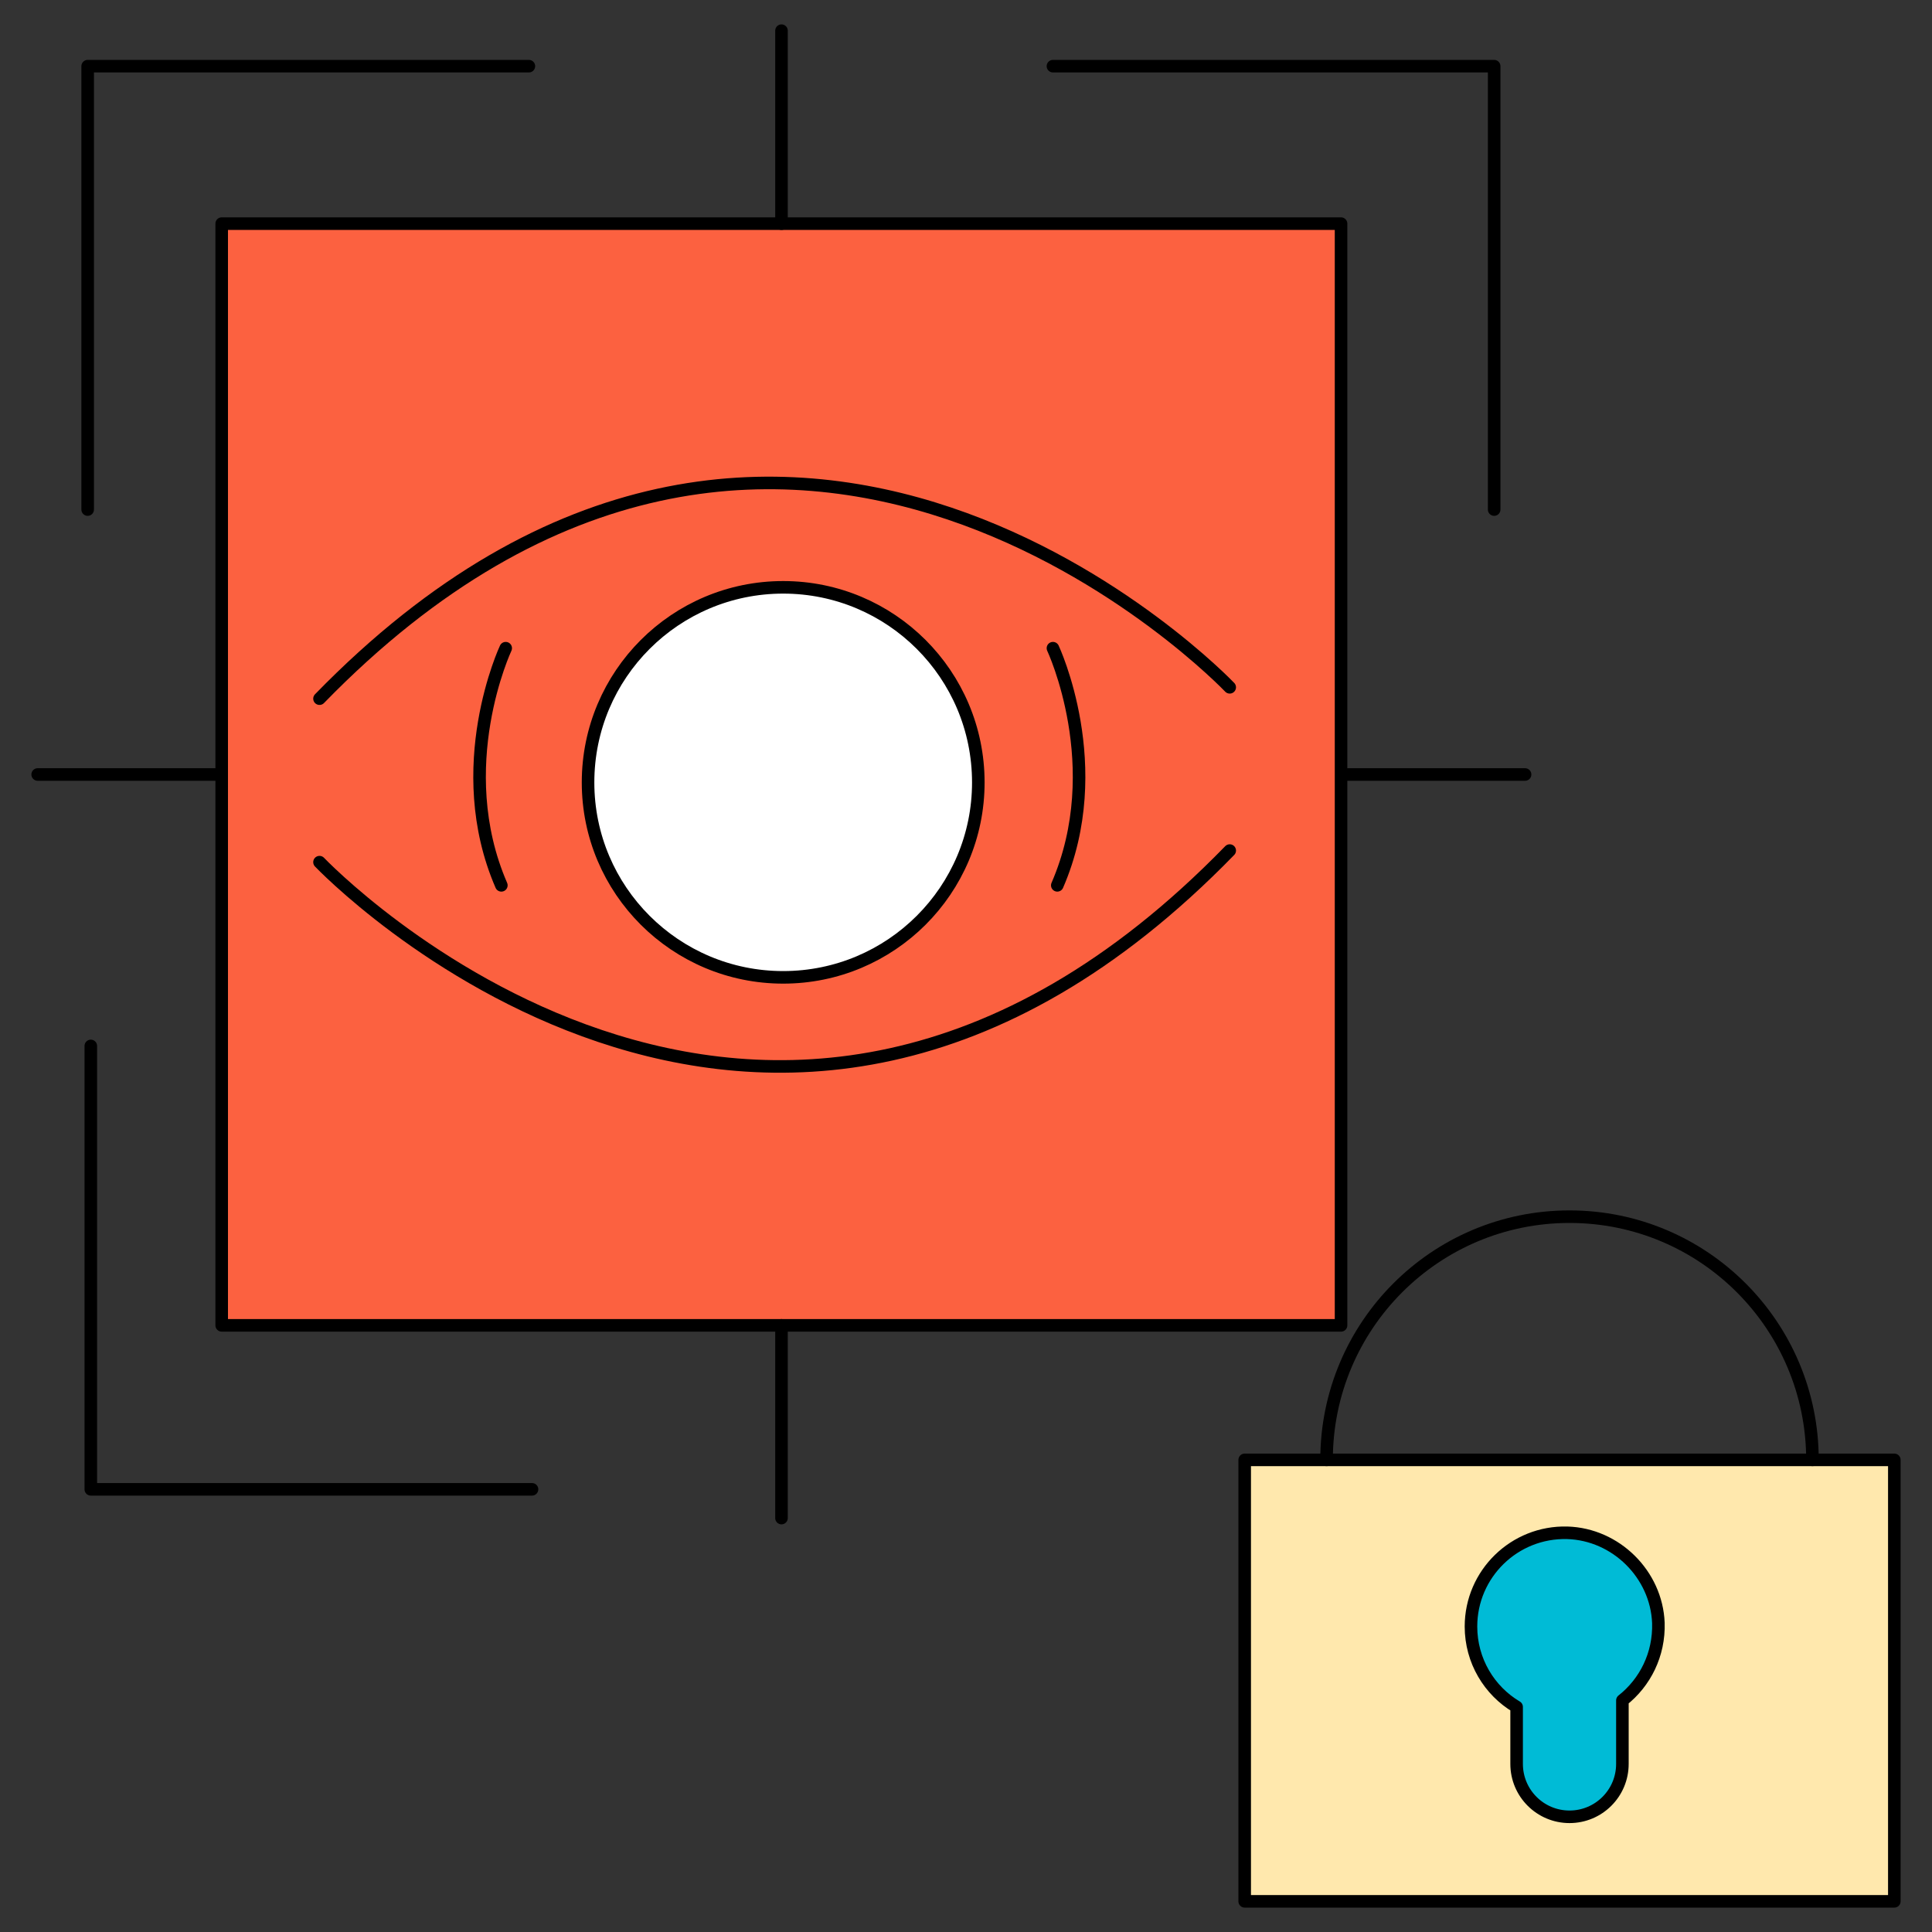 <svg version="1.2" xmlns="http://www.w3.org/2000/svg" viewBox="0 0 800 800" width="800" height="800">
	<rect x="0" y="0" width="800" height="800" fill="#333333" stroke="none"/>
	<title>Illegal Items-ai</title>
	<style>
		.s0 { fill: #fc6140 } 
		.s1 { fill: #ffe8ad } 
		.s2 { fill: none;stroke: #000000;stroke-linecap: round;stroke-linejoin: round;stroke-width: 5.2 } 
		.s3 { fill: #00bbd6 } 
		.s4 { fill: #ffffff } 
	</style>
	<g id="Layer 1">
		<g id="&lt;Group&gt;">
			<path id="&lt;Path&gt;" class="s0" d="m555.3 548.8h-463.5v-456.2h463.5v399.3z"/>
			<g id="&lt;Group&gt;">
				<path id="&lt;Path&gt;" class="s1" d="m515.4 604.5h269v182.8h-269z"/>
				<path id="&lt;Path&gt;" class="s2" d="m515.4 604.5h269v182.8h-269z"/>
				<path id="&lt;Path&gt;" class="s2" d="m549.3 604.5c0-55.6 45-100.7 100.6-100.7 55.6 0 100.6 45.1 100.6 100.7"/>
				<g id="&lt;Group&gt;">
					<path id="&lt;Path&gt;" class="s3" d="m609.1 673.5c0-21.8 18-39.4 39.9-38.8 20.1 0.6 36.9 17.2 37.7 37.3 0.4 13.1-5.5 24.7-14.9 32.1v26.3c0 12.1-9.8 21.9-21.9 21.9-12.1 0-21.9-9.8-21.9-21.9v-23.6c-11.3-6.7-18.9-19.1-18.9-33.3z"/>
				</g>
				<g id="&lt;Group&gt;">
					<path id="&lt;Path&gt;" class="s2" d="m609.1 673.5c0-21.8 18-39.4 39.9-38.8 20.1 0.6 36.9 17.2 37.7 37.3 0.4 13.1-5.5 24.7-14.9 32.1v26.3c0 12.1-9.8 21.9-21.9 21.9-12.1 0-21.9-9.8-21.9-21.9v-23.6c-11.3-6.7-18.9-19.1-18.9-33.3z"/>
				</g>
			</g>
			<path id="&lt;Path&gt;" class="s2" d="m555.3 548.8h-463.5v-456.2h463.5v399.3z"/>
			<path id="&lt;Path&gt;" class="s2" d="m323.6 548.8v79.8"/>
			<path id="&lt;Path&gt;" class="s2" d="m323.6 12.7v79.9"/>
			<path id="&lt;Path&gt;" class="s2" d="m556.8 320.7h74.7"/>
			<path id="&lt;Path&gt;" class="s2" d="m15.6 320.7h76.2"/>
			<path id="&lt;Path&gt;" class="s2" d="m220.3 616.7h-182.7v-183.6"/>
			<path id="&lt;Path&gt;" class="s2" d="m436 27.4h182.7v183.6"/>
			<path id="&lt;Path&gt;" class="s2" d="m36.3 211v-183.6h182.7"/>
			<path id="&lt;Path&gt;" class="s2" d="m509.2 284.6c0 0-184-193.5-376.9 4.7"/>
			<path id="&lt;Path&gt;" class="s2" d="m132.3 357c0 0 184 193.5 376.9-4.8"/>
			<path id="&lt;Path&gt;" class="s4" d="m405.1 324c0 44.6-36.2 80.7-80.8 80.7-44.6 0-80.8-36.1-80.8-80.7 0-44.7 36.2-80.8 80.8-80.8 44.6 0 80.8 36.1 80.8 80.8z"/>
			<path id="&lt;Path&gt;" class="s2" d="m405.1 324c0 44.6-36.2 80.7-80.8 80.7-44.6 0-80.8-36.1-80.8-80.7 0-44.7 36.2-80.8 80.8-80.8 44.6 0 80.8 36.1 80.8 80.8z"/>
			<path id="&lt;Path&gt;" class="s2" d="m436 268.4c0 0 23.1 49.1 1.8 98.2"/>
			<path id="&lt;Path&gt;" class="s2" d="m209.4 268.4c0 0-23.1 49.1-1.8 98.2"/>
		</g>
	</g>
</svg>